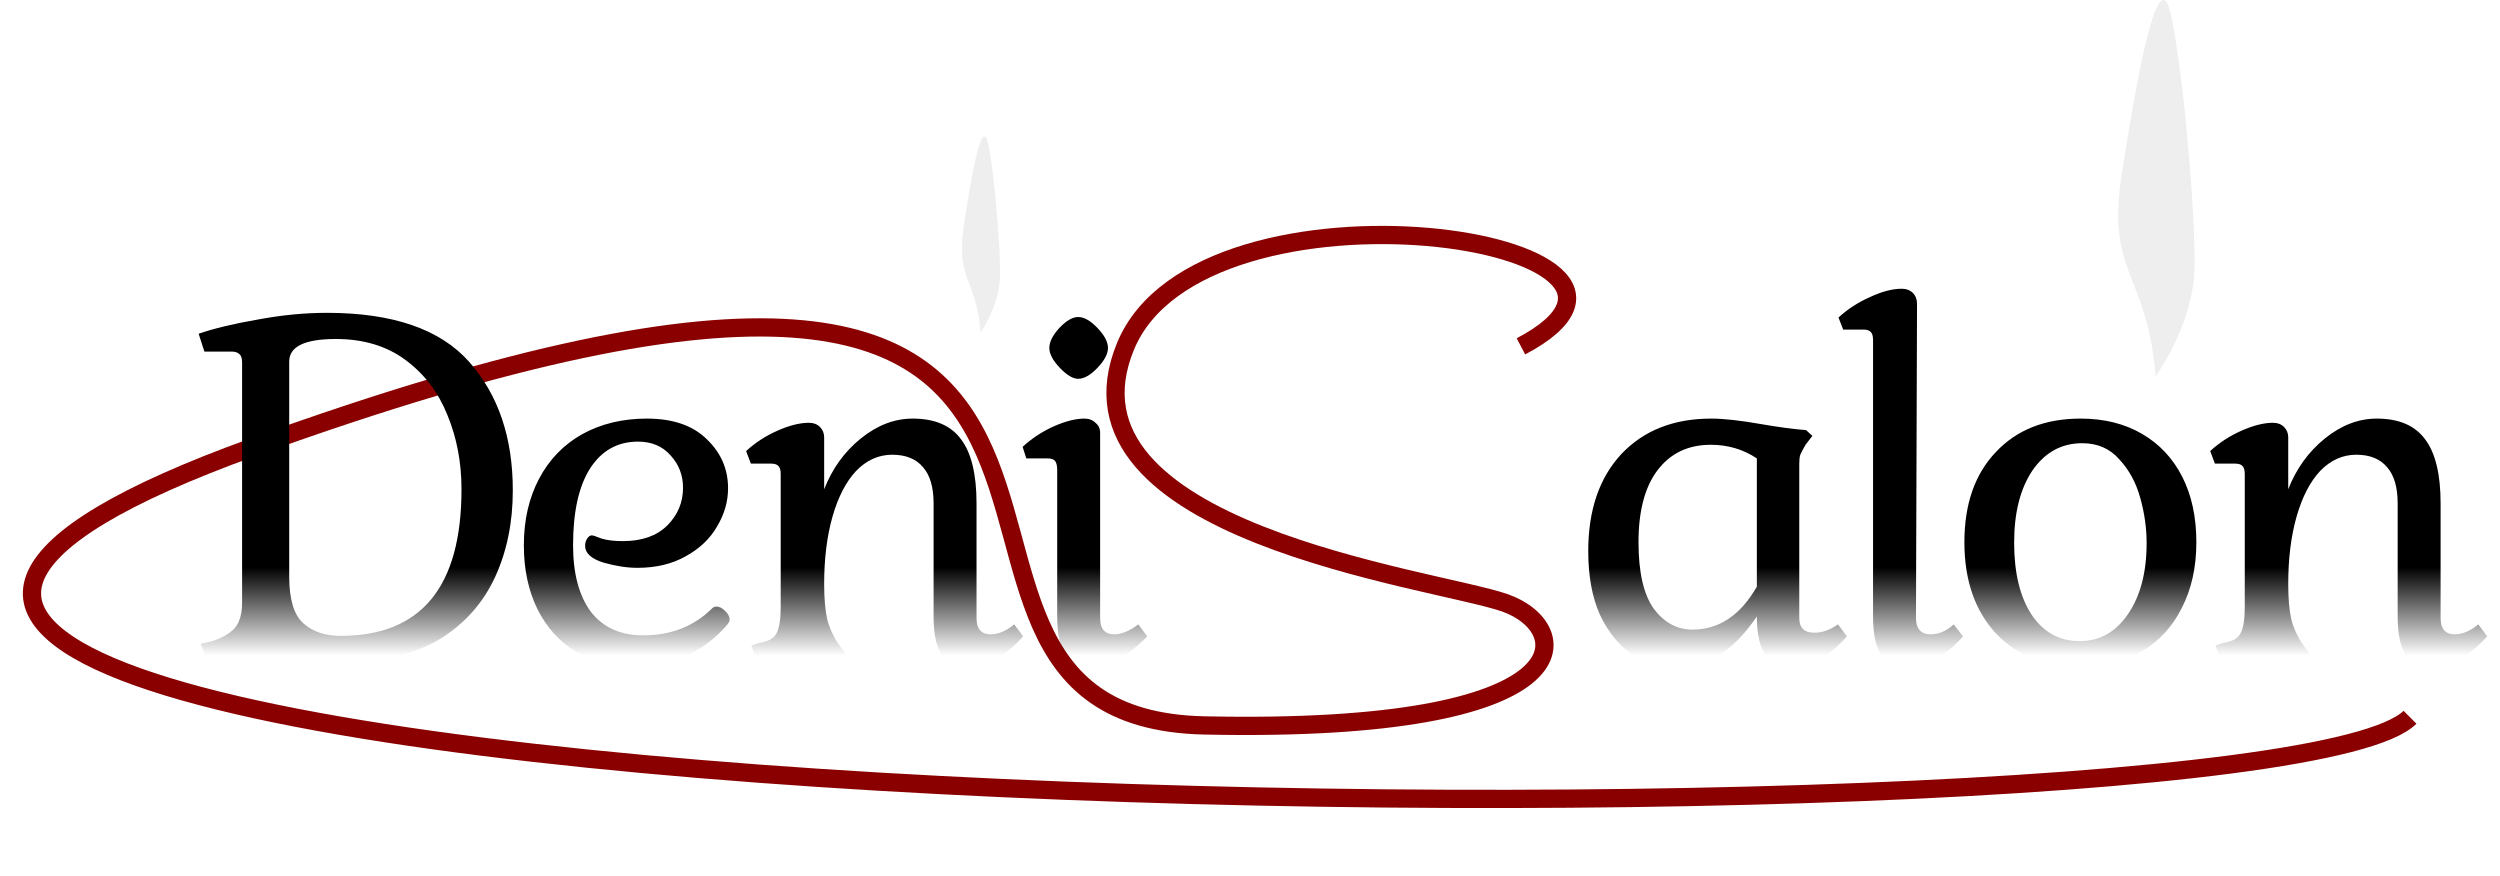 <svg width="137" height="48" viewBox="0 0 137 48" fill="none" xmlns="http://www.w3.org/2000/svg">
<path d="M83.347 18.98C94.406 13.152 65.862 8.818 61.677 18.98C57.492 29.143 78.565 31.683 82.451 33.029C86.336 34.374 87.233 40.202 66.011 39.754C44.789 39.306 71.69 3.587 13.853 24.51C-43.985 45.433 123.848 47.525 132.068 39.306" stroke="#8A0000"/>
<path d="M11 35.278L11.631 35.134C12.167 34.962 12.569 34.732 12.836 34.445C13.123 34.139 13.267 33.661 13.267 33.011V19.869C13.267 19.639 13.219 19.486 13.123 19.409C13.028 19.314 12.884 19.266 12.693 19.266H11.201L10.885 18.29C11.708 18.003 12.779 17.745 14.099 17.516C15.419 17.267 16.691 17.143 17.915 17.143C21.531 17.143 24.133 18.042 25.72 19.84C27.308 21.638 28.102 23.981 28.102 26.87C28.102 28.63 27.777 30.218 27.126 31.633C26.476 33.03 25.5 34.139 24.2 34.962C22.918 35.765 21.34 36.167 19.465 36.167H11.316L11 35.278ZM18.662 34.847C23.08 34.847 25.29 32.169 25.29 26.813C25.29 25.34 25.032 23.981 24.515 22.738C24.018 21.495 23.253 20.49 22.22 19.725C21.187 18.96 19.915 18.577 18.403 18.577C16.701 18.577 15.849 18.989 15.849 19.811V31.605C15.849 32.848 16.108 33.699 16.624 34.158C17.141 34.617 17.82 34.847 18.662 34.847ZM34.704 36.54C33.499 36.54 32.447 36.263 31.548 35.708C30.649 35.153 29.951 34.378 29.453 33.384C28.956 32.37 28.707 31.203 28.707 29.883C28.707 28.506 28.984 27.291 29.539 26.239C30.094 25.187 30.878 24.374 31.892 23.8C32.925 23.226 34.111 22.939 35.45 22.939C36.866 22.939 37.956 23.312 38.721 24.058C39.506 24.804 39.898 25.703 39.898 26.755C39.898 27.482 39.697 28.18 39.295 28.85C38.913 29.52 38.339 30.065 37.574 30.485C36.828 30.906 35.947 31.117 34.934 31.117C34.36 31.117 33.738 31.021 33.069 30.83C32.399 30.619 32.064 30.313 32.064 29.912C32.064 29.759 32.102 29.625 32.179 29.51C32.255 29.395 32.342 29.338 32.437 29.338C32.495 29.338 32.667 29.395 32.954 29.51C33.26 29.606 33.652 29.653 34.13 29.653C35.182 29.653 35.995 29.366 36.569 28.793C37.143 28.219 37.43 27.53 37.43 26.727C37.43 26.038 37.2 25.445 36.741 24.948C36.301 24.45 35.708 24.201 34.962 24.201C33.834 24.201 32.954 24.699 32.322 25.694C31.71 26.669 31.404 28.066 31.404 29.883C31.404 31.432 31.729 32.647 32.38 33.527C33.049 34.388 34.006 34.818 35.249 34.818C36.78 34.818 38.042 34.321 39.037 33.326C39.094 33.269 39.171 33.24 39.267 33.24C39.419 33.24 39.573 33.317 39.726 33.47C39.898 33.623 39.984 33.785 39.984 33.958C39.984 34.015 39.965 34.072 39.926 34.13C39.888 34.168 39.869 34.197 39.869 34.216C39.219 34.981 38.444 35.564 37.545 35.966C36.665 36.349 35.718 36.54 34.704 36.54ZM53.141 36.54C52.433 36.54 51.926 36.33 51.62 35.909C51.314 35.469 51.161 34.761 51.161 33.785V27.587C51.161 26.707 50.97 26.047 50.587 25.608C50.205 25.148 49.64 24.919 48.894 24.919C48.148 24.919 47.488 25.215 46.914 25.808C46.359 26.401 45.929 27.233 45.623 28.305C45.317 29.376 45.164 30.61 45.164 32.006C45.164 32.81 45.221 33.46 45.336 33.958C45.47 34.455 45.69 34.924 45.996 35.364L46.312 35.765L45.996 36.167H41.434L41.175 35.364L41.663 35.22C42.122 35.144 42.419 34.971 42.553 34.704C42.706 34.417 42.782 33.938 42.782 33.269V25.98C42.782 25.77 42.744 25.627 42.667 25.55C42.591 25.454 42.457 25.407 42.266 25.407H41.147L40.888 24.718C41.386 24.259 41.96 23.886 42.61 23.599C43.26 23.312 43.834 23.168 44.332 23.168C44.58 23.168 44.781 23.245 44.934 23.398C45.087 23.551 45.164 23.742 45.164 23.972V26.813C45.604 25.684 46.273 24.756 47.172 24.029C48.072 23.302 49.019 22.939 50.013 22.939C51.218 22.939 52.098 23.312 52.653 24.058C53.227 24.804 53.514 25.98 53.514 27.587V33.871C53.514 34.465 53.772 34.761 54.289 34.761C54.709 34.761 55.14 34.579 55.58 34.216L56.068 34.876C55.628 35.373 55.14 35.775 54.604 36.081C54.069 36.387 53.581 36.54 53.141 36.54ZM59.082 20.758C58.795 20.758 58.46 20.557 58.077 20.155C57.695 19.754 57.503 19.39 57.503 19.065C57.503 18.74 57.685 18.376 58.049 17.975C58.431 17.573 58.776 17.372 59.082 17.372C59.407 17.372 59.761 17.573 60.143 17.975C60.526 18.376 60.717 18.74 60.717 19.065C60.717 19.39 60.526 19.754 60.143 20.155C59.761 20.557 59.407 20.758 59.082 20.758ZM59.942 36.54C59.235 36.54 58.718 36.33 58.393 35.909C58.087 35.469 57.934 34.761 57.934 33.785V25.751C57.934 25.521 57.895 25.359 57.819 25.263C57.742 25.168 57.609 25.12 57.417 25.12H56.241L56.04 24.488C56.537 24.029 57.102 23.656 57.733 23.369C58.383 23.082 58.948 22.939 59.426 22.939C59.675 22.939 59.875 23.015 60.029 23.168C60.201 23.302 60.287 23.484 60.287 23.714V33.871C60.287 34.465 60.545 34.761 61.062 34.761C61.463 34.761 61.903 34.579 62.381 34.216L62.869 34.876C62.391 35.373 61.884 35.775 61.348 36.081C60.832 36.387 60.363 36.54 59.942 36.54Z" fill="url(#paint0_linear)"/>
<path d="M91.742 36.54C90.9 36.54 90.116 36.301 89.389 35.823C88.681 35.325 88.107 34.608 87.667 33.671C87.246 32.714 87.036 31.557 87.036 30.199C87.036 27.96 87.638 26.191 88.843 24.89C90.068 23.589 91.713 22.939 93.779 22.939C94.468 22.939 95.405 23.044 96.591 23.255C97.471 23.407 98.265 23.513 98.973 23.57L99.317 23.886L98.944 24.374C98.81 24.603 98.714 24.785 98.657 24.919C98.619 25.034 98.6 25.196 98.6 25.407V33.871C98.6 34.407 98.877 34.675 99.432 34.675C99.853 34.675 100.283 34.522 100.723 34.216L101.211 34.876C100.752 35.392 100.264 35.804 99.747 36.11C99.231 36.397 98.762 36.54 98.341 36.54C97.614 36.54 97.088 36.33 96.763 35.909C96.438 35.469 96.275 34.761 96.275 33.785C95.587 34.799 94.869 35.517 94.123 35.938C93.396 36.339 92.602 36.54 91.742 36.54ZM92.746 34.503C94.2 34.503 95.376 33.718 96.275 32.15V25.12C95.529 24.622 94.688 24.374 93.75 24.374C92.507 24.374 91.531 24.842 90.823 25.78C90.135 26.698 89.79 28.008 89.79 29.711C89.79 31.356 90.068 32.571 90.623 33.355C91.196 34.12 91.904 34.503 92.746 34.503ZM104.68 36.54C103.953 36.54 103.427 36.33 103.102 35.909C102.796 35.469 102.643 34.761 102.643 33.785V18.635C102.643 18.424 102.604 18.281 102.528 18.204C102.451 18.109 102.317 18.061 102.126 18.061H101.007L100.749 17.401C101.246 16.942 101.82 16.569 102.47 16.282C103.121 15.976 103.704 15.823 104.221 15.823C104.469 15.823 104.67 15.899 104.823 16.052C104.976 16.205 105.053 16.406 105.053 16.655L104.995 33.871C104.995 34.158 105.062 34.378 105.196 34.531C105.33 34.684 105.522 34.761 105.77 34.761C106.248 34.761 106.679 34.579 107.061 34.216L107.578 34.876C107.138 35.373 106.65 35.775 106.115 36.081C105.579 36.387 105.101 36.54 104.68 36.54ZM114.019 36.54C112.068 36.54 110.518 35.928 109.37 34.704C108.223 33.46 107.649 31.796 107.649 29.711C107.649 27.626 108.223 25.98 109.37 24.775C110.518 23.551 112.068 22.939 114.019 22.939C115.301 22.939 116.42 23.216 117.376 23.771C118.333 24.326 119.069 25.11 119.586 26.124C120.102 27.138 120.36 28.333 120.36 29.711C120.36 31.088 120.093 32.293 119.557 33.326C119.041 34.359 118.304 35.153 117.348 35.708C116.391 36.263 115.282 36.54 114.019 36.54ZM113.962 35.134C115.052 35.134 115.932 34.646 116.602 33.671C117.29 32.676 117.635 31.375 117.635 29.768C117.635 28.946 117.52 28.123 117.29 27.3C117.061 26.459 116.678 25.751 116.142 25.177C115.626 24.584 114.947 24.288 114.105 24.288C112.976 24.288 112.068 24.785 111.379 25.78C110.71 26.774 110.375 28.094 110.375 29.739C110.375 31.385 110.69 32.695 111.322 33.671C111.972 34.646 112.852 35.134 113.962 35.134ZM133.372 36.54C132.664 36.54 132.157 36.33 131.851 35.909C131.545 35.469 131.392 34.761 131.392 33.785V27.587C131.392 26.707 131.2 26.047 130.818 25.608C130.435 25.148 129.871 24.919 129.125 24.919C128.379 24.919 127.719 25.215 127.145 25.808C126.59 26.401 126.16 27.233 125.854 28.305C125.548 29.376 125.395 30.61 125.395 32.006C125.395 32.81 125.452 33.46 125.567 33.958C125.701 34.455 125.921 34.924 126.227 35.364L126.542 35.765L126.227 36.167H121.664L121.406 35.364L121.894 35.22C122.353 35.144 122.649 34.971 122.783 34.704C122.936 34.417 123.013 33.938 123.013 33.269V25.98C123.013 25.77 122.975 25.627 122.898 25.55C122.822 25.454 122.688 25.407 122.496 25.407H121.377L121.119 24.718C121.616 24.259 122.19 23.886 122.841 23.599C123.491 23.312 124.065 23.168 124.562 23.168C124.811 23.168 125.012 23.245 125.165 23.398C125.318 23.551 125.395 23.742 125.395 23.972V26.813C125.835 25.684 126.504 24.756 127.403 24.029C128.302 23.302 129.249 22.939 130.244 22.939C131.449 22.939 132.329 23.312 132.884 24.058C133.458 24.804 133.745 25.98 133.745 27.587V33.871C133.745 34.465 134.003 34.761 134.519 34.761C134.94 34.761 135.371 34.579 135.811 34.216L136.298 34.876C135.859 35.373 135.371 35.775 134.835 36.081C134.299 36.387 133.812 36.54 133.372 36.54Z" fill="url(#paint1_linear)"/>
<path d="M53.734 18.233C53.515 15.256 52.37 15.35 52.809 12.43C53.248 9.51 53.688 7.162 54.017 7.506C54.347 7.85 54.905 13.919 54.786 15.407C54.667 16.896 53.734 18.233 53.734 18.233Z" fill="#C4C4C4" fill-opacity="0.29"/>
<path d="M118.126 20.624C117.686 14.918 115.398 15.098 116.276 9.502C117.154 3.905 118.033 -0.594 118.692 0.064C119.35 0.723 120.467 12.355 120.229 15.208C119.991 18.061 118.126 20.624 118.126 20.624Z" fill="#C4C4C4" fill-opacity="0.29"/>
<defs>
<linearGradient id="paint0_linear" x1="36.719" y1="4.782" x2="36.719" y2="47.226" gradientUnits="userSpaceOnUse">
<stop offset="0.62"/>
<stop offset="0.734" stop-opacity="0"/>
</linearGradient>
<linearGradient id="paint1_linear" x1="111.444" y1="4.782" x2="111.444" y2="47.226" gradientUnits="userSpaceOnUse">
<stop offset="0.62"/>
<stop offset="0.734" stop-opacity="0"/>
</linearGradient>
</defs>
</svg>
